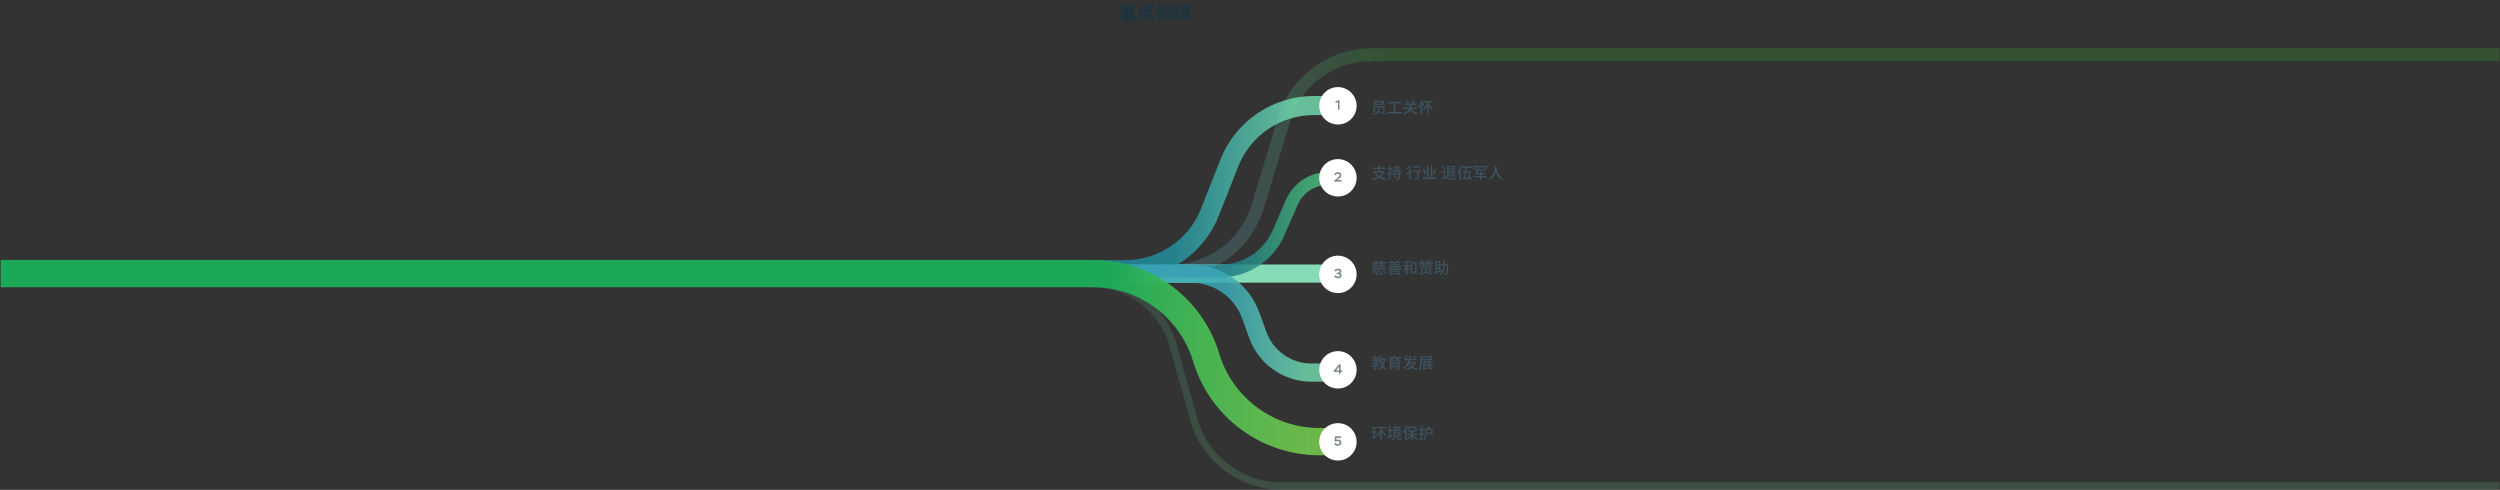 <svg width="1919" height="376" viewBox="0 0 1919 376" fill="none" xmlns="http://www.w3.org/2000/svg">
<rect x="0" y="0" width="1919" height="376" fill="#333333" stroke="none"/>
<path d="M862.28 10.8H864.604V10.17H862.28V10.8ZM862.28 8.546V9.176H864.604V8.546H862.28ZM868.734 8.546H866.284V9.176H868.734V8.546ZM868.734 10.8V10.17H866.284V10.8H868.734ZM866.284 14.51H871.87V15.826H859.172V14.51H864.604V13.768H860.194V12.522H864.604V11.892H860.656V7.454H864.604V6.922H859.256V5.62H864.604V5.004C863.26 5.06 861.888 5.102 860.628 5.116C860.614 4.738 860.432 4.178 860.292 3.842C863.554 3.772 867.348 3.534 869.714 3.142L870.484 4.43C869.266 4.626 867.81 4.78 866.284 4.892V5.62H871.772V6.922H866.284V7.454H870.442V11.892H866.284V12.522H870.96V13.768H866.284V14.51ZM882.678 10.576V8.798H876.252V10.576H882.678ZM884.372 7.258V12.116H874.67V7.258H878.59V3.142H880.284V4.374H885.296V5.928H880.284V7.258H884.372ZM874.474 16.162L872.934 15.42C873.62 14.804 874.292 13.698 874.684 12.69L876.294 13.082C875.888 14.202 875.216 15.42 874.474 16.162ZM876.98 13.18L878.562 13.026C878.772 13.978 878.926 15.182 878.954 15.91L877.26 16.12C877.26 15.392 877.148 14.146 876.98 13.18ZM879.836 13.194L881.362 12.858C881.796 13.74 882.258 14.902 882.426 15.63L880.816 16.05C880.662 15.322 880.242 14.118 879.836 13.194ZM882.678 13.11L884.176 12.578C884.848 13.46 885.66 14.678 886.01 15.504L884.4 16.12C884.106 15.322 883.35 14.048 882.678 13.11ZM893.794 6.474H895.544C895.67 6.096 895.824 5.662 895.936 5.27H893.472V3.814H899.912V5.27H897.462C897.294 5.69 897.126 6.096 896.972 6.474H899.604V12.97H898.05V7.664H895.264V13.026H893.794V6.474ZM893.724 7.188L892.716 8.336C892.254 7.622 891.344 6.572 890.476 5.69C889.762 6.88 888.908 7.972 887.914 8.826C887.676 8.518 887.144 8 886.808 7.734C888.236 6.614 889.468 4.752 890.112 3.1L891.54 3.52C891.428 3.814 891.302 4.108 891.162 4.402C892.086 5.312 893.192 6.446 893.724 7.188ZM889.244 7.496L890.294 6.852C890.812 7.342 891.442 8 891.75 8.406L890.686 9.176C890.378 8.728 889.762 8.014 889.244 7.496ZM892.128 9.204L893.178 9.862C892.646 11.22 891.722 12.774 890.952 13.936C891.386 14.37 891.75 14.79 892.002 15.14L890.812 16.12C890.252 15.28 888.978 13.964 887.998 12.998L889.104 12.172C889.356 12.41 889.636 12.662 889.93 12.914C890.35 12.256 890.812 11.444 891.176 10.702H887.956V9.288H891.862L892.128 9.204ZM896.776 13.614L897.504 12.984C898.358 13.656 899.506 14.608 900.052 15.238L898.988 16.232C898.498 15.616 897.462 14.678 896.636 13.978C896.104 15.07 895.194 15.798 893.57 16.316C893.43 15.966 893.066 15.434 892.772 15.154C895.908 14.216 895.978 12.634 895.992 8.154H897.35C897.336 10.59 897.28 12.34 896.776 13.614ZM904.798 10.954L905.274 12.424C904.042 13.152 902.684 13.922 901.536 14.538L900.906 12.858C901.298 12.69 901.774 12.466 902.292 12.228V8.056H901.032V6.46H902.292V3.324H903.846V6.46H904.896V8.056H903.846V11.43L904.798 10.954ZM912.204 7.496L913.688 7.776C913.254 9.61 912.638 11.248 911.826 12.648C912.064 13.894 912.386 14.65 912.722 14.65C912.918 14.65 913.03 14.132 913.072 12.886C913.38 13.278 913.842 13.628 914.192 13.81C913.954 15.672 913.548 16.204 912.498 16.204C911.714 16.204 911.126 15.462 910.692 14.272C910.118 14.986 909.46 15.602 908.732 16.12C908.508 15.84 907.892 15.308 907.542 15.07C908.214 14.65 908.802 14.146 909.334 13.586C907.85 13.978 906.282 14.398 905.078 14.706L904.686 13.152C905.904 12.928 907.738 12.508 909.502 12.116L909.628 13.222C909.838 12.97 910.034 12.718 910.216 12.452C909.894 10.786 909.712 8.742 909.628 6.572H905.106V5.06H909.572C909.558 4.416 909.544 3.786 909.544 3.142H911.126C911.112 3.786 911.112 4.416 911.126 5.06H912.61C912.26 4.696 911.798 4.276 911.392 3.954L912.33 3.142C912.876 3.534 913.548 4.094 913.87 4.5L913.268 5.06H913.884V6.572H911.168C911.224 7.846 911.308 9.036 911.434 10.1C911.756 9.288 911.994 8.434 912.204 7.496ZM907.808 10.492V8.784H906.73V10.492H907.808ZM905.512 7.51H909.11V11.766H905.512V7.51Z" fill="#1A3341"/>
<path opacity="0.86" d="M1019.5 210H838.5" stroke="url(#paint0_linear_7003_60938)" stroke-width="13.958"/>
<path opacity="0.86" d="M1019.5 81L1008.52 81C979.856 81 954.108 98.523 943.593 125.186L928.753 162.814C918.237 189.477 892.49 207 863.829 207L838.5 207" stroke="url(#paint1_linear_7003_60938)" stroke-width="14.656"/>
<path opacity="0.85" d="M1019.5 137V137C1007.37 137 996.402 144.195 991.57 155.318L981.451 178.612C973.699 196.456 956.098 208 936.643 208H838.5" stroke="url(#paint2_linear_7003_60938)" stroke-width="9.771"/>
<path opacity="0.17" d="M1918.5 42H1052.47C1021.7 42 994.568 62.143 985.664 91.589L965.456 158.411C956.552 187.857 929.417 208 898.653 208H838.5" stroke="url(#paint3_linear_7003_60938)" stroke-width="9.771"/>
<path opacity="0.17" d="M1918.5 373H983.614C952.326 373 924.861 352.177 916.415 322.05L900.4 264.932C892.619 237.181 867.321 218 838.5 218V218" stroke="url(#paint4_linear_7003_60938)" stroke-width="5.583"/>
<path opacity="0.86" d="M1019.5 286H1006.61C988.206 286 971.774 274.473 965.51 257.168L960.1 242.224C953.099 222.884 934.733 210 914.164 210H864.5" stroke="url(#paint5_linear_7003_60938)" stroke-width="13.958"/>
<path d="M1019.5 339L1012.75 339C972.747 339 937.461 312.798 925.892 274.5V274.5C914.323 236.202 879.036 210 839.029 210H0.5" stroke="url(#paint6_linear_7003_60938)" stroke-width="20.937"/>
<path d="M1055.99 132.26C1056.65 133.548 1057.66 134.572 1059.04 135.332C1060.42 136.092 1062.1 136.592 1064.1 136.832C1064.02 136.92 1063.93 137.028 1063.84 137.156C1063.75 137.292 1063.66 137.428 1063.58 137.564C1063.5 137.708 1063.43 137.832 1063.38 137.936C1062.01 137.736 1060.78 137.412 1059.7 136.964C1058.63 136.516 1057.7 135.936 1056.9 135.224C1056.11 134.504 1055.46 133.644 1054.94 132.644L1055.99 132.26ZM1053.95 131.372H1061.72V132.488H1053.95V131.372ZM1053.38 128.588H1063.58V129.716H1053.38V128.588ZM1057.88 126.872H1059.05V131.876H1057.88V126.872ZM1061.44 131.372H1061.68L1061.9 131.336L1062.69 131.792C1062.31 132.736 1061.81 133.56 1061.19 134.264C1060.57 134.96 1059.86 135.556 1059.05 136.052C1058.25 136.54 1057.38 136.94 1056.44 137.252C1055.49 137.572 1054.5 137.824 1053.47 138.008C1053.45 137.904 1053.4 137.784 1053.32 137.648C1053.24 137.512 1053.17 137.376 1053.09 137.24C1053.01 137.104 1052.93 136.996 1052.86 136.916C1053.86 136.772 1054.81 136.568 1055.72 136.304C1056.62 136.032 1057.45 135.688 1058.2 135.272C1058.95 134.848 1059.6 134.332 1060.16 133.724C1060.71 133.116 1061.14 132.404 1061.44 131.588V131.372ZM1069.41 128.348H1075.52V129.38H1069.41V128.348ZM1068.96 132.896H1076V133.94H1068.96V132.896ZM1068.83 130.688H1076.08V131.732H1068.83V130.688ZM1071.93 126.92H1073.01V131.24H1071.93V126.92ZM1073.49 131.528H1074.58V136.736C1074.58 137.04 1074.54 137.272 1074.46 137.432C1074.39 137.6 1074.25 137.732 1074.05 137.828C1073.86 137.908 1073.61 137.956 1073.3 137.972C1072.98 137.996 1072.61 138.008 1072.17 138.008C1072.14 137.848 1072.1 137.664 1072.04 137.456C1071.97 137.248 1071.9 137.068 1071.83 136.916C1072.14 136.932 1072.43 136.944 1072.71 136.952C1072.99 136.952 1073.17 136.948 1073.26 136.94C1073.35 136.932 1073.41 136.916 1073.44 136.892C1073.47 136.86 1073.49 136.804 1073.49 136.724V131.528ZM1069.74 134.648L1070.64 134.144C1070.81 134.352 1070.98 134.58 1071.16 134.828C1071.34 135.076 1071.51 135.32 1071.65 135.56C1071.8 135.792 1071.92 136.008 1072 136.208L1071.04 136.784C1070.97 136.584 1070.86 136.364 1070.72 136.124C1070.58 135.876 1070.43 135.624 1070.26 135.368C1070.09 135.104 1069.92 134.864 1069.74 134.648ZM1064.8 133.124C1065.27 133.004 1065.84 132.848 1066.52 132.656C1067.2 132.464 1067.88 132.264 1068.57 132.056L1068.72 133.088C1068.09 133.28 1067.46 133.476 1066.82 133.676C1066.18 133.876 1065.59 134.056 1065.06 134.216L1064.8 133.124ZM1064.98 129.224H1068.65V130.28H1064.98V129.224ZM1066.44 126.884H1067.49V136.7C1067.49 136.988 1067.46 137.212 1067.39 137.372C1067.33 137.532 1067.21 137.656 1067.04 137.744C1066.89 137.832 1066.69 137.892 1066.43 137.924C1066.18 137.956 1065.86 137.968 1065.47 137.96C1065.46 137.816 1065.42 137.64 1065.36 137.432C1065.31 137.232 1065.24 137.056 1065.17 136.904C1065.41 136.912 1065.63 136.916 1065.83 136.916C1066.03 136.916 1066.17 136.916 1066.24 136.916C1066.31 136.916 1066.36 136.9 1066.4 136.868C1066.43 136.836 1066.44 136.78 1066.44 136.7V126.884ZM1084.62 127.58H1090.5V128.66H1084.62V127.58ZM1087.93 131.228H1089.08V136.628C1089.08 136.956 1089.04 137.208 1088.95 137.384C1088.87 137.568 1088.71 137.704 1088.48 137.792C1088.26 137.88 1087.96 137.932 1087.58 137.948C1087.21 137.964 1086.74 137.972 1086.18 137.972C1086.15 137.812 1086.1 137.624 1086.03 137.408C1085.97 137.192 1085.9 137.004 1085.82 136.844C1086.08 136.852 1086.34 136.86 1086.58 136.868C1086.83 136.868 1087.05 136.868 1087.23 136.868C1087.42 136.868 1087.54 136.864 1087.62 136.856C1087.74 136.856 1087.82 136.84 1087.86 136.808C1087.9 136.768 1087.93 136.704 1087.93 136.616V131.228ZM1084.1 130.892H1090.83V131.972H1084.1V130.892ZM1081.57 132.032L1082.56 131.036L1082.71 131.096V138.032H1081.57V132.032ZM1082.95 129.452L1084.02 129.86C1083.71 130.38 1083.36 130.896 1082.95 131.408C1082.54 131.92 1082.12 132.404 1081.68 132.86C1081.24 133.316 1080.8 133.716 1080.37 134.06C1080.32 133.98 1080.25 133.88 1080.15 133.76C1080.06 133.632 1079.96 133.508 1079.85 133.388C1079.76 133.26 1079.67 133.16 1079.59 133.088C1080 132.8 1080.4 132.46 1080.81 132.068C1081.23 131.676 1081.62 131.256 1081.99 130.808C1082.36 130.36 1082.68 129.908 1082.95 129.452ZM1082.47 126.86L1083.56 127.316C1083.29 127.676 1082.97 128.044 1082.61 128.42C1082.25 128.788 1081.88 129.144 1081.5 129.488C1081.11 129.824 1080.73 130.124 1080.36 130.388C1080.31 130.3 1080.24 130.2 1080.16 130.088C1080.09 129.968 1080.02 129.852 1079.94 129.74C1079.86 129.628 1079.78 129.536 1079.71 129.464C1080.04 129.24 1080.38 128.98 1080.73 128.684C1081.08 128.388 1081.41 128.08 1081.71 127.76C1082.02 127.44 1082.27 127.14 1082.47 126.86ZM1092.01 136.28H1102.69V137.42H1092.01V136.28ZM1095.26 127.016H1096.42V136.724H1095.26V127.016ZM1098.26 127.016H1099.42V136.796H1098.26V127.016ZM1101.48 129.56L1102.51 130.052C1102.32 130.524 1102.12 131.02 1101.88 131.54C1101.66 132.052 1101.43 132.548 1101.19 133.028C1100.95 133.508 1100.72 133.936 1100.5 134.312L1099.57 133.832C1099.78 133.456 1100.01 133.028 1100.24 132.548C1100.48 132.06 1100.71 131.556 1100.92 131.036C1101.14 130.508 1101.32 130.016 1101.48 129.56ZM1092.22 129.836L1093.27 129.524C1093.48 129.98 1093.68 130.472 1093.89 131C1094.1 131.52 1094.3 132.028 1094.48 132.524C1094.66 133.02 1094.81 133.448 1094.91 133.808L1093.78 134.228C1093.69 133.86 1093.56 133.424 1093.39 132.92C1093.22 132.416 1093.03 131.896 1092.82 131.36C1092.62 130.816 1092.42 130.308 1092.22 129.836ZM1111.5 127.364H1116.49V131.972H1111.44V131.048H1115.39V128.288H1111.5V127.364ZM1111.45 129.224H1115.81V130.064H1111.45V129.224ZM1116.56 131.852L1117.45 132.548C1117.08 132.812 1116.68 133.076 1116.28 133.34C1115.87 133.596 1115.49 133.812 1115.14 133.988L1114.46 133.412C1114.69 133.284 1114.93 133.128 1115.18 132.944C1115.45 132.76 1115.7 132.572 1115.94 132.38C1116.18 132.188 1116.39 132.012 1116.56 131.852ZM1109.36 131.156V135.944H1108.27V132.2H1106.75V131.156H1109.36ZM1107 127.916L1107.86 127.304C1108.08 127.488 1108.3 127.696 1108.54 127.928C1108.77 128.152 1108.98 128.376 1109.18 128.6C1109.39 128.824 1109.56 129.032 1109.68 129.224L1108.76 129.908C1108.65 129.724 1108.5 129.516 1108.3 129.284C1108.1 129.044 1107.89 128.808 1107.66 128.576C1107.44 128.336 1107.22 128.116 1107 127.916ZM1108.94 135.536C1109.14 135.536 1109.34 135.608 1109.53 135.752C1109.73 135.888 1110 136.044 1110.34 136.22C1110.74 136.428 1111.2 136.564 1111.73 136.628C1112.26 136.692 1112.84 136.724 1113.49 136.724C1113.93 136.724 1114.41 136.716 1114.93 136.7C1115.45 136.676 1115.96 136.648 1116.46 136.616C1116.96 136.576 1117.4 136.532 1117.79 136.484C1117.76 136.58 1117.72 136.696 1117.67 136.832C1117.62 136.968 1117.58 137.104 1117.55 137.24C1117.52 137.376 1117.5 137.496 1117.49 137.6C1117.28 137.616 1117.01 137.628 1116.67 137.636C1116.34 137.652 1115.98 137.668 1115.59 137.684C1115.21 137.7 1114.83 137.712 1114.45 137.72C1114.08 137.728 1113.75 137.732 1113.46 137.732C1112.74 137.732 1112.12 137.688 1111.57 137.6C1111.04 137.52 1110.56 137.364 1110.13 137.132C1109.87 136.988 1109.64 136.848 1109.44 136.712C1109.24 136.576 1109.08 136.508 1108.93 136.508C1108.79 136.508 1108.62 136.572 1108.44 136.7C1108.26 136.828 1108.06 136.996 1107.86 137.204C1107.67 137.42 1107.47 137.648 1107.26 137.888L1106.57 136.928C1106.99 136.528 1107.41 136.196 1107.83 135.932C1108.24 135.668 1108.62 135.536 1108.94 135.536ZM1112.89 132.788L1113.65 132.224C1114.06 132.52 1114.5 132.848 1114.94 133.208C1115.4 133.568 1115.83 133.932 1116.23 134.3C1116.64 134.66 1116.96 134.992 1117.21 135.296L1116.38 135.956C1116.15 135.652 1115.84 135.316 1115.45 134.948C1115.06 134.572 1114.65 134.196 1114.2 133.82C1113.75 133.444 1113.32 133.1 1112.89 132.788ZM1110.79 136.004C1110.77 135.916 1110.73 135.816 1110.67 135.704C1110.62 135.584 1110.55 135.472 1110.48 135.368C1110.42 135.256 1110.36 135.168 1110.3 135.104C1110.41 135.032 1110.53 134.924 1110.65 134.78C1110.77 134.628 1110.83 134.42 1110.83 134.156V127.364H1111.97V134.888C1111.97 134.888 1111.93 134.916 1111.85 134.972C1111.77 135.02 1111.67 135.084 1111.56 135.164C1111.45 135.244 1111.33 135.336 1111.21 135.44C1111.09 135.536 1110.99 135.636 1110.91 135.74C1110.83 135.836 1110.79 135.924 1110.79 136.004ZM1110.79 136.004L1110.73 135.104L1111.22 134.732L1113.91 134.12C1113.91 134.272 1113.92 134.44 1113.92 134.624C1113.94 134.808 1113.96 134.956 1113.97 135.068C1113.34 135.228 1112.83 135.36 1112.45 135.464C1112.06 135.568 1111.76 135.652 1111.54 135.716C1111.32 135.78 1111.16 135.832 1111.06 135.872C1110.95 135.912 1110.86 135.956 1110.79 136.004ZM1122.37 127.796H1129.36V128.852H1122.37V127.796ZM1122.47 131.564H1128.08V132.62H1122.47V131.564ZM1124.8 128.108L1125.96 128.216C1125.89 128.784 1125.8 129.384 1125.71 130.016C1125.62 130.648 1125.52 131.288 1125.42 131.936C1125.32 132.576 1125.22 133.204 1125.12 133.82C1125.02 134.436 1124.93 135.02 1124.83 135.572C1124.74 136.116 1124.64 136.608 1124.56 137.048H1123.38C1123.48 136.592 1123.58 136.084 1123.68 135.524C1123.78 134.964 1123.89 134.372 1123.99 133.748C1124.1 133.116 1124.21 132.476 1124.3 131.828C1124.4 131.172 1124.49 130.528 1124.57 129.896C1124.66 129.264 1124.73 128.668 1124.8 128.108ZM1121.84 136.472H1129.75V137.528H1121.84V136.472ZM1121.32 126.896L1122.37 127.232C1122.12 127.92 1121.81 128.604 1121.45 129.284C1121.1 129.956 1120.71 130.592 1120.3 131.192C1119.89 131.792 1119.46 132.324 1119.02 132.788C1119 132.7 1118.95 132.584 1118.88 132.44C1118.81 132.288 1118.73 132.14 1118.65 131.996C1118.57 131.844 1118.5 131.724 1118.44 131.636C1118.82 131.252 1119.19 130.808 1119.54 130.304C1119.9 129.792 1120.23 129.248 1120.54 128.672C1120.85 128.088 1121.11 127.496 1121.32 126.896ZM1120.15 130.076L1121.24 128.996L1121.27 129.008V138.008H1120.15V130.076ZM1127.56 131.564H1127.68L1127.87 131.516L1128.71 131.576C1128.68 131.984 1128.65 132.424 1128.61 132.896C1128.58 133.368 1128.54 133.856 1128.49 134.36C1128.44 134.856 1128.39 135.352 1128.34 135.848C1128.29 136.336 1128.24 136.8 1128.18 137.24L1127.05 137.168C1127.11 136.728 1127.16 136.256 1127.21 135.752C1127.26 135.24 1127.32 134.736 1127.36 134.24C1127.41 133.736 1127.45 133.264 1127.48 132.824C1127.52 132.384 1127.54 132.008 1127.56 131.696V131.564ZM1131.04 127.34H1141.32V129.968H1140.17V128.324H1132.14V129.968H1131.04V127.34ZM1132.33 129.992H1139.99V130.976H1132.33V129.992ZM1131.1 135.104H1141.33V136.136H1131.1V135.104ZM1136.03 131.492H1137.17V137.996H1136.03V131.492ZM1132.72 133.916C1132.7 133.836 1132.67 133.732 1132.62 133.604C1132.58 133.468 1132.54 133.332 1132.49 133.196C1132.44 133.06 1132.39 132.94 1132.34 132.836C1132.46 132.804 1132.58 132.724 1132.68 132.596C1132.79 132.46 1132.91 132.284 1133.04 132.068C1133.11 131.972 1133.21 131.804 1133.33 131.564C1133.45 131.324 1133.58 131.04 1133.74 130.712C1133.89 130.384 1134.04 130.036 1134.18 129.668C1134.32 129.292 1134.45 128.912 1134.56 128.528L1135.73 128.888C1135.53 129.416 1135.3 129.948 1135.04 130.484C1134.8 131.012 1134.53 131.516 1134.25 131.996C1133.98 132.476 1133.7 132.908 1133.42 133.292V133.316C1133.42 133.316 1133.39 133.336 1133.32 133.376C1133.24 133.416 1133.16 133.468 1133.06 133.532C1132.98 133.596 1132.9 133.664 1132.82 133.736C1132.75 133.8 1132.72 133.86 1132.72 133.916ZM1132.72 133.916V133.064L1133.33 132.74H1140.35V133.736H1133.96C1133.64 133.736 1133.36 133.752 1133.14 133.784C1132.91 133.816 1132.77 133.86 1132.72 133.916ZM1147.46 126.896H1148.76C1148.74 127.28 1148.72 127.752 1148.69 128.312C1148.66 128.864 1148.6 129.476 1148.5 130.148C1148.4 130.82 1148.24 131.516 1148.03 132.236C1147.81 132.948 1147.51 133.656 1147.13 134.36C1146.75 135.056 1146.27 135.716 1145.69 136.34C1145.1 136.964 1144.39 137.508 1143.54 137.972C1143.44 137.828 1143.31 137.672 1143.13 137.504C1142.96 137.336 1142.79 137.188 1142.6 137.06C1143.44 136.636 1144.13 136.136 1144.69 135.56C1145.25 134.984 1145.71 134.372 1146.06 133.724C1146.41 133.068 1146.68 132.408 1146.88 131.744C1147.07 131.08 1147.2 130.44 1147.28 129.824C1147.36 129.2 1147.41 128.636 1147.43 128.132C1147.45 127.628 1147.46 127.216 1147.46 126.896ZM1148.64 128.372C1148.66 128.516 1148.69 128.78 1148.74 129.164C1148.78 129.548 1148.87 130.004 1148.99 130.532C1149.12 131.06 1149.3 131.624 1149.53 132.224C1149.76 132.824 1150.06 133.42 1150.44 134.012C1150.82 134.596 1151.28 135.144 1151.83 135.656C1152.39 136.168 1153.06 136.596 1153.82 136.94C1153.66 137.076 1153.5 137.232 1153.34 137.408C1153.19 137.584 1153.07 137.752 1152.98 137.912C1152.18 137.536 1151.5 137.072 1150.92 136.52C1150.34 135.96 1149.86 135.36 1149.47 134.72C1149.08 134.072 1148.76 133.424 1148.52 132.776C1148.28 132.12 1148.09 131.504 1147.96 130.928C1147.83 130.344 1147.73 129.84 1147.67 129.416C1147.61 128.984 1147.57 128.676 1147.55 128.492L1148.64 128.372Z" fill="#3C525E"/>
<path d="M1053.14 201.264H1063.91V202.212H1053.14V201.264ZM1055.34 200.244L1056.38 199.812C1056.56 200.044 1056.75 200.308 1056.95 200.604C1057.16 200.9 1057.32 201.152 1057.42 201.36L1056.33 201.864C1056.24 201.648 1056.1 201.388 1055.9 201.084C1055.7 200.772 1055.52 200.492 1055.34 200.244ZM1056.75 205.188L1057.54 204.888C1057.68 205.096 1057.81 205.324 1057.95 205.572C1058.09 205.82 1058.22 206.064 1058.34 206.304C1058.46 206.536 1058.56 206.74 1058.62 206.916L1057.78 207.276C1057.72 207.092 1057.63 206.88 1057.52 206.64C1057.4 206.4 1057.28 206.152 1057.14 205.896C1057.02 205.64 1056.88 205.404 1056.75 205.188ZM1061.7 205.128L1062.54 204.804C1062.7 205.02 1062.87 205.26 1063.04 205.524C1063.2 205.78 1063.36 206.032 1063.5 206.28C1063.66 206.528 1063.77 206.748 1063.85 206.94L1062.95 207.324C1062.88 207.124 1062.77 206.9 1062.63 206.652C1062.49 206.396 1062.34 206.132 1062.18 205.86C1062.02 205.588 1061.86 205.344 1061.7 205.128ZM1060.37 199.836L1061.67 200.184C1061.46 200.48 1061.24 200.768 1061.01 201.048C1060.78 201.328 1060.58 201.572 1060.4 201.78L1059.46 201.444C1059.56 201.284 1059.67 201.112 1059.78 200.928C1059.9 200.744 1060 200.556 1060.11 200.364C1060.21 200.164 1060.3 199.988 1060.37 199.836ZM1055.79 207.732H1056.92V209.448C1056.92 209.608 1056.96 209.712 1057.05 209.76C1057.14 209.8 1057.36 209.82 1057.7 209.82C1057.78 209.82 1057.91 209.82 1058.09 209.82C1058.28 209.82 1058.49 209.82 1058.72 209.82C1058.95 209.82 1059.16 209.82 1059.36 209.82C1059.56 209.82 1059.72 209.82 1059.82 209.82C1060.01 209.82 1060.16 209.792 1060.25 209.736C1060.35 209.672 1060.42 209.536 1060.46 209.328C1060.5 209.12 1060.52 208.804 1060.54 208.38C1060.63 208.444 1060.73 208.504 1060.85 208.56C1060.97 208.616 1061.1 208.664 1061.22 208.704C1061.35 208.744 1061.46 208.776 1061.56 208.8C1061.52 209.344 1061.44 209.764 1061.33 210.06C1061.23 210.356 1061.06 210.556 1060.84 210.66C1060.62 210.772 1060.3 210.828 1059.9 210.828C1059.85 210.828 1059.74 210.828 1059.58 210.828C1059.43 210.828 1059.25 210.828 1059.05 210.828C1058.85 210.828 1058.65 210.828 1058.45 210.828C1058.26 210.828 1058.08 210.828 1057.92 210.828C1057.76 210.828 1057.66 210.828 1057.6 210.828C1057.13 210.828 1056.76 210.788 1056.48 210.708C1056.22 210.628 1056.04 210.488 1055.93 210.288C1055.84 210.088 1055.79 209.812 1055.79 209.46V207.732ZM1057.67 207.768L1058.52 207.324C1058.72 207.524 1058.94 207.752 1059.16 208.008C1059.38 208.264 1059.56 208.484 1059.69 208.668L1058.81 209.16C1058.69 208.976 1058.52 208.752 1058.3 208.488C1058.08 208.216 1057.87 207.976 1057.67 207.768ZM1061.46 207.768L1062.35 207.24C1062.53 207.488 1062.72 207.756 1062.92 208.044C1063.12 208.332 1063.32 208.612 1063.5 208.884C1063.7 209.148 1063.85 209.38 1063.96 209.58L1063.01 210.204C1062.91 209.996 1062.76 209.752 1062.58 209.472C1062.4 209.184 1062.22 208.892 1062.02 208.596C1061.82 208.3 1061.64 208.024 1061.46 207.768ZM1054.16 207.54L1055.13 207.972C1055.04 208.22 1054.94 208.492 1054.83 208.788C1054.72 209.076 1054.6 209.36 1054.47 209.64C1054.34 209.92 1054.21 210.172 1054.07 210.396L1053.05 209.88C1053.2 209.672 1053.34 209.436 1053.47 209.172C1053.61 208.9 1053.74 208.624 1053.86 208.344C1053.98 208.056 1054.08 207.788 1054.16 207.54ZM1053.64 204.84C1053.62 204.776 1053.6 204.692 1053.56 204.588C1053.52 204.476 1053.49 204.364 1053.45 204.252C1053.41 204.132 1053.37 204.036 1053.34 203.964C1053.52 203.924 1053.73 203.8 1053.95 203.592C1054.03 203.52 1054.16 203.396 1054.34 203.22C1054.51 203.036 1054.7 202.824 1054.9 202.584C1055.11 202.344 1055.29 202.096 1055.45 201.84L1056.33 202.248C1056.02 202.656 1055.67 203.048 1055.3 203.424C1054.93 203.792 1054.57 204.104 1054.22 204.36V204.384C1054.22 204.384 1054.19 204.4 1054.13 204.432C1054.08 204.456 1054.01 204.492 1053.93 204.54C1053.85 204.588 1053.78 204.64 1053.72 204.696C1053.67 204.744 1053.64 204.792 1053.64 204.84ZM1053.63 204.828L1053.6 204.144L1054.07 203.868L1056.88 203.676C1056.86 203.796 1056.85 203.928 1056.83 204.072C1056.82 204.216 1056.8 204.336 1056.8 204.432C1056.16 204.488 1055.64 204.536 1055.25 204.576C1054.86 204.616 1054.55 204.652 1054.34 204.684C1054.12 204.708 1053.96 204.732 1053.86 204.756C1053.76 204.78 1053.68 204.804 1053.63 204.828ZM1053.66 207.132C1053.65 207.068 1053.62 206.976 1053.58 206.856C1053.54 206.736 1053.5 206.616 1053.46 206.496C1053.42 206.376 1053.38 206.272 1053.35 206.184C1053.5 206.16 1053.65 206.1 1053.81 206.004C1053.98 205.9 1054.17 205.768 1054.4 205.608C1054.51 205.52 1054.67 205.384 1054.89 205.2C1055.11 205.016 1055.36 204.796 1055.64 204.54C1055.92 204.276 1056.21 203.992 1056.51 203.688C1056.8 203.376 1057.08 203.06 1057.34 202.74L1058.15 203.34C1057.58 203.972 1056.96 204.576 1056.3 205.152C1055.66 205.72 1055.01 206.216 1054.36 206.64V206.664C1054.36 206.664 1054.32 206.68 1054.25 206.712C1054.18 206.736 1054.1 206.772 1054 206.82C1053.91 206.868 1053.83 206.92 1053.76 206.976C1053.7 207.032 1053.66 207.084 1053.66 207.132ZM1053.66 207.132L1053.65 206.412L1054.17 206.112L1057.73 205.908C1057.73 206.036 1057.74 206.18 1057.74 206.34C1057.76 206.5 1057.78 206.632 1057.79 206.736C1056.94 206.792 1056.26 206.84 1055.74 206.88C1055.23 206.92 1054.83 206.956 1054.55 206.988C1054.28 207.012 1054.08 207.036 1053.95 207.06C1053.83 207.084 1053.74 207.108 1053.66 207.132ZM1058.55 204.888C1058.53 204.816 1058.5 204.724 1058.46 204.612C1058.42 204.5 1058.38 204.388 1058.34 204.276C1058.3 204.156 1058.26 204.052 1058.22 203.964C1058.41 203.94 1058.6 203.816 1058.81 203.592C1058.88 203.52 1059 203.396 1059.16 203.22C1059.32 203.036 1059.49 202.824 1059.68 202.584C1059.86 202.336 1060.02 202.084 1060.17 201.828L1061.09 202.248C1060.81 202.656 1060.5 203.048 1060.16 203.424C1059.81 203.8 1059.47 204.12 1059.14 204.384V204.396C1059.14 204.396 1059.1 204.412 1059.04 204.444C1058.98 204.476 1058.92 204.516 1058.84 204.564C1058.76 204.612 1058.7 204.668 1058.63 204.732C1058.58 204.788 1058.55 204.84 1058.55 204.888ZM1058.55 204.888L1058.52 204.192L1058.99 203.916L1061.52 203.748C1061.5 203.868 1061.48 204.004 1061.45 204.156C1061.44 204.308 1061.43 204.428 1061.43 204.516C1060.86 204.572 1060.4 204.616 1060.04 204.648C1059.68 204.68 1059.41 204.712 1059.21 204.744C1059.02 204.768 1058.87 204.792 1058.78 204.816C1058.68 204.84 1058.6 204.864 1058.55 204.888ZM1058.86 207.096C1058.84 207.024 1058.82 206.932 1058.78 206.82C1058.74 206.7 1058.71 206.58 1058.67 206.46C1058.63 206.332 1058.59 206.228 1058.55 206.148C1058.69 206.124 1058.84 206.06 1058.98 205.956C1059.13 205.852 1059.3 205.716 1059.5 205.548C1059.6 205.468 1059.75 205.336 1059.95 205.152C1060.15 204.968 1060.38 204.748 1060.62 204.492C1060.87 204.228 1061.13 203.944 1061.39 203.64C1061.66 203.336 1061.9 203.028 1062.12 202.716L1063.08 203.16C1062.53 203.824 1061.95 204.452 1061.34 205.044C1060.74 205.636 1060.14 206.148 1059.54 206.58V206.604C1059.54 206.604 1059.51 206.62 1059.44 206.652C1059.37 206.676 1059.3 206.716 1059.21 206.772C1059.12 206.82 1059.04 206.872 1058.97 206.928C1058.9 206.984 1058.86 207.04 1058.86 207.096ZM1058.86 207.096L1058.85 206.4L1059.35 206.112L1062.93 205.86C1062.93 205.98 1062.93 206.116 1062.94 206.268C1062.96 206.42 1062.97 206.544 1062.99 206.64C1062.13 206.712 1061.45 206.772 1060.94 206.82C1060.42 206.86 1060.03 206.896 1059.75 206.928C1059.48 206.952 1059.28 206.98 1059.15 207.012C1059.03 207.036 1058.93 207.064 1058.86 207.096ZM1067.26 209.724H1073.75V210.624H1067.26V209.724ZM1066.62 207.708H1074.46V210.972H1073.3V208.596H1067.74V211.008H1066.62V207.708ZM1065.8 201.156H1075.23V201.996H1065.8V201.156ZM1065.47 204.216H1075.59V205.068H1065.47V204.216ZM1066.55 202.692H1074.46V203.52H1066.55V202.692ZM1065.09 206.196H1075.94V207.084H1065.09V206.196ZM1069.89 201.564H1071.05V206.568H1069.89V201.564ZM1067.39 200.148L1068.42 199.872C1068.56 200.04 1068.69 200.232 1068.81 200.448C1068.94 200.656 1069.02 200.84 1069.07 201L1067.99 201.336C1067.94 201.168 1067.86 200.972 1067.74 200.748C1067.63 200.524 1067.51 200.324 1067.39 200.148ZM1066.76 205.272L1067.79 205.032C1067.93 205.208 1068.06 205.408 1068.18 205.632C1068.31 205.848 1068.41 206.04 1068.47 206.208L1067.37 206.508C1067.33 206.34 1067.25 206.14 1067.13 205.908C1067.01 205.668 1066.88 205.456 1066.76 205.272ZM1072.47 199.848L1073.64 200.064C1073.5 200.32 1073.35 200.564 1073.2 200.796C1073.06 201.02 1072.92 201.22 1072.8 201.396L1071.78 201.168C1071.9 200.976 1072.03 200.756 1072.16 200.508C1072.28 200.26 1072.39 200.04 1072.47 199.848ZM1073.04 205.056L1074.21 205.26C1074.07 205.516 1073.94 205.76 1073.81 205.992C1073.68 206.216 1073.56 206.416 1073.45 206.592L1072.41 206.388C1072.51 206.196 1072.62 205.976 1072.74 205.728C1072.87 205.472 1072.97 205.248 1073.04 205.056ZM1083.21 208.392H1086.87V209.472H1083.21V208.392ZM1082.79 200.988H1087.42V210.372H1086.26V202.08H1083.9V210.456H1082.79V200.988ZM1079.33 200.952H1080.47V210.996H1079.33V200.952ZM1077.06 203.424H1082.42V204.48H1077.06V203.424ZM1079.27 203.82L1080.04 204.084C1079.91 204.564 1079.75 205.056 1079.56 205.56C1079.37 206.056 1079.16 206.544 1078.92 207.024C1078.69 207.496 1078.44 207.94 1078.18 208.356C1077.92 208.764 1077.66 209.116 1077.39 209.412C1077.33 209.244 1077.24 209.06 1077.12 208.86C1077 208.66 1076.89 208.492 1076.79 208.356C1077.04 208.092 1077.29 207.784 1077.53 207.432C1077.78 207.08 1078.02 206.704 1078.24 206.304C1078.46 205.896 1078.66 205.48 1078.84 205.056C1079.02 204.632 1079.16 204.22 1079.27 203.82ZM1081.65 199.98L1082.39 200.868C1081.95 201.028 1081.45 201.176 1080.89 201.312C1080.34 201.44 1079.77 201.552 1079.18 201.648C1078.58 201.744 1078.02 201.824 1077.47 201.888C1077.45 201.76 1077.4 201.612 1077.34 201.444C1077.28 201.268 1077.21 201.12 1077.15 201C1077.68 200.928 1078.22 200.84 1078.77 200.736C1079.33 200.632 1079.86 200.516 1080.35 200.388C1080.86 200.252 1081.29 200.116 1081.65 199.98ZM1080.38 204.648C1080.46 204.72 1080.56 204.836 1080.7 204.996C1080.84 205.148 1081 205.32 1081.17 205.512C1081.34 205.704 1081.5 205.9 1081.67 206.1C1081.85 206.292 1082 206.468 1082.13 206.628C1082.26 206.78 1082.35 206.892 1082.42 206.964L1081.74 207.912C1081.64 207.736 1081.5 207.524 1081.34 207.276C1081.17 207.028 1080.99 206.772 1080.8 206.508C1080.61 206.244 1080.43 205.996 1080.26 205.764C1080.08 205.532 1079.94 205.344 1079.82 205.2L1080.38 204.648ZM1090.11 199.932L1091.02 200.064C1090.92 200.424 1090.8 200.776 1090.66 201.12C1090.52 201.456 1090.34 201.776 1090.11 202.08C1090 201.992 1089.87 201.904 1089.71 201.816C1089.55 201.728 1089.41 201.66 1089.29 201.612C1089.49 201.364 1089.66 201.088 1089.8 200.784C1089.93 200.48 1090.04 200.196 1090.11 199.932ZM1090.37 200.64H1094.02V201.396H1089.92L1090.37 200.64ZM1091.5 199.86H1092.53V202.392H1091.5V199.86ZM1089.14 202.104H1094.28V202.872H1089.14V202.104ZM1090.55 202.62H1091.5C1091.45 203.036 1091.36 203.404 1091.22 203.724C1091.09 204.044 1090.88 204.324 1090.6 204.564C1090.33 204.804 1089.95 205.008 1089.47 205.176C1089.42 205.064 1089.34 204.94 1089.23 204.804C1089.13 204.66 1089.03 204.548 1088.93 204.468C1089.32 204.348 1089.63 204.204 1089.84 204.036C1090.07 203.86 1090.23 203.656 1090.34 203.424C1090.44 203.192 1090.51 202.924 1090.55 202.62ZM1095.38 199.932L1096.28 200.064C1096.16 200.424 1096.03 200.776 1095.88 201.12C1095.73 201.464 1095.53 201.792 1095.28 202.104C1095.18 202.008 1095.05 201.916 1094.9 201.828C1094.74 201.74 1094.6 201.676 1094.48 201.636C1094.7 201.38 1094.88 201.1 1095.03 200.796C1095.18 200.492 1095.3 200.204 1095.38 199.932ZM1095.66 200.652H1099.42V201.42H1095.21L1095.66 200.652ZM1096.74 199.872H1097.8V202.368H1096.74V199.872ZM1094.6 202.104H1099.83V202.872H1094.6V202.104ZM1095.9 202.608H1096.82C1096.78 203 1096.7 203.348 1096.58 203.652C1096.46 203.956 1096.28 204.22 1096.04 204.444C1095.8 204.66 1095.46 204.844 1095.03 204.996C1094.98 204.892 1094.9 204.768 1094.79 204.624C1094.68 204.48 1094.58 204.372 1094.48 204.3C1095 204.14 1095.36 203.928 1095.56 203.664C1095.75 203.392 1095.86 203.04 1095.9 202.608ZM1097.36 202.56H1098.28V203.748C1098.28 203.86 1098.29 203.928 1098.32 203.952C1098.34 203.976 1098.4 203.988 1098.5 203.988C1098.53 203.988 1098.58 203.988 1098.65 203.988C1098.73 203.988 1098.81 203.988 1098.88 203.988C1098.96 203.988 1099.02 203.988 1099.05 203.988C1099.14 203.988 1099.21 203.956 1099.24 203.892C1099.27 203.82 1099.29 203.644 1099.3 203.364C1099.39 203.428 1099.51 203.492 1099.66 203.556C1099.82 203.612 1099.96 203.652 1100.09 203.676C1100.05 204.108 1099.96 204.4 1099.83 204.552C1099.69 204.704 1099.48 204.78 1099.19 204.78C1099.14 204.78 1099.08 204.78 1099 204.78C1098.93 204.78 1098.85 204.78 1098.76 204.78C1098.68 204.78 1098.6 204.78 1098.52 204.78C1098.45 204.78 1098.39 204.78 1098.35 204.78C1098.08 204.78 1097.87 204.752 1097.73 204.696C1097.58 204.632 1097.48 204.528 1097.43 204.384C1097.38 204.232 1097.36 204.024 1097.36 203.76V202.56ZM1092.08 204.924L1092.04 204.24L1092.42 203.952L1094.52 203.496C1094.51 203.608 1094.5 203.74 1094.49 203.892C1094.48 204.036 1094.48 204.156 1094.49 204.252C1094.02 204.364 1093.63 204.456 1093.34 204.528C1093.04 204.6 1092.81 204.66 1092.64 204.708C1092.47 204.756 1092.35 204.796 1092.27 204.828C1092.19 204.86 1092.12 204.892 1092.08 204.924ZM1092.08 204.924C1092.05 204.82 1092 204.7 1091.93 204.564C1091.86 204.42 1091.79 204.312 1091.73 204.24C1091.82 204.192 1091.92 204.108 1092.03 203.988C1092.14 203.868 1092.2 203.68 1092.2 203.424V202.62L1093.14 202.632V204.06C1093.14 204.06 1093.09 204.088 1092.98 204.144C1092.87 204.2 1092.75 204.272 1092.6 204.36C1092.47 204.448 1092.34 204.544 1092.23 204.648C1092.13 204.744 1092.08 204.836 1092.08 204.924ZM1094.75 209.328L1095.32 208.476C1095.65 208.572 1096.01 208.684 1096.4 208.812C1096.79 208.94 1097.17 209.076 1097.55 209.22C1097.93 209.364 1098.29 209.512 1098.63 209.664C1098.97 209.816 1099.27 209.956 1099.52 210.084L1098.9 211.056C1098.68 210.92 1098.4 210.776 1098.08 210.624C1097.75 210.472 1097.39 210.316 1097.01 210.156C1096.63 210.004 1096.25 209.856 1095.86 209.712C1095.47 209.568 1095.1 209.44 1094.75 209.328ZM1090.71 205.152H1098.35V208.908H1097.16V206.112H1091.84V208.968H1090.71V205.152ZM1093.89 206.688H1095.02V207.54C1095.02 207.924 1094.94 208.288 1094.8 208.632C1094.66 208.976 1094.41 209.3 1094.06 209.604C1093.71 209.9 1093.23 210.168 1092.6 210.408C1091.99 210.648 1091.2 210.848 1090.25 211.008C1090.22 210.92 1090.16 210.816 1090.08 210.696C1090 210.576 1089.92 210.456 1089.82 210.336C1089.73 210.216 1089.65 210.12 1089.57 210.048C1090.49 209.896 1091.23 209.728 1091.8 209.544C1092.37 209.36 1092.8 209.16 1093.11 208.944C1093.41 208.728 1093.62 208.5 1093.72 208.26C1093.83 208.012 1093.89 207.76 1093.89 207.504V206.688ZM1106.12 202.536H1111.08V203.604H1106.12V202.536ZM1110.6 202.536H1111.7C1111.7 202.536 1111.7 202.572 1111.7 202.644C1111.7 202.708 1111.69 202.784 1111.68 202.872C1111.68 202.952 1111.68 203.016 1111.68 203.064C1111.66 204.32 1111.63 205.384 1111.6 206.256C1111.57 207.128 1111.53 207.844 1111.48 208.404C1111.44 208.956 1111.38 209.388 1111.31 209.7C1111.25 210.012 1111.17 210.232 1111.07 210.36C1110.94 210.544 1110.81 210.672 1110.66 210.744C1110.52 210.816 1110.34 210.868 1110.14 210.9C1109.95 210.924 1109.71 210.932 1109.4 210.924C1109.11 210.924 1108.8 210.92 1108.49 210.912C1108.48 210.752 1108.45 210.564 1108.38 210.348C1108.33 210.14 1108.25 209.964 1108.16 209.82C1108.48 209.844 1108.77 209.86 1109.04 209.868C1109.32 209.876 1109.51 209.88 1109.63 209.88C1109.74 209.88 1109.82 209.868 1109.9 209.844C1109.97 209.812 1110.03 209.76 1110.09 209.688C1110.17 209.592 1110.23 209.404 1110.28 209.124C1110.34 208.836 1110.38 208.424 1110.42 207.888C1110.46 207.352 1110.5 206.664 1110.52 205.824C1110.55 204.984 1110.58 203.968 1110.6 202.776V202.536ZM1107.94 199.872H1109.04C1109.04 200.832 1109.03 201.764 1109.01 202.668C1108.98 203.564 1108.92 204.42 1108.82 205.236C1108.72 206.052 1108.56 206.816 1108.32 207.528C1108.09 208.24 1107.76 208.892 1107.34 209.484C1106.92 210.076 1106.39 210.588 1105.73 211.02C1105.65 210.884 1105.53 210.732 1105.37 210.564C1105.21 210.404 1105.06 210.272 1104.93 210.168C1105.54 209.776 1106.04 209.312 1106.43 208.776C1106.82 208.24 1107.12 207.644 1107.33 206.988C1107.54 206.332 1107.68 205.628 1107.76 204.876C1107.85 204.124 1107.9 203.328 1107.92 202.488C1107.93 201.64 1107.94 200.768 1107.94 199.872ZM1101.71 200.412H1105.76V208.236H1104.69V201.444H1102.73V209.004H1101.71V200.412ZM1100.86 208.668C1101.32 208.58 1101.84 208.48 1102.43 208.368C1103.03 208.248 1103.67 208.116 1104.34 207.972C1105.01 207.828 1105.68 207.684 1106.34 207.54L1106.45 208.56C1105.82 208.712 1105.18 208.864 1104.53 209.016C1103.89 209.168 1103.28 209.312 1102.68 209.448C1102.09 209.584 1101.55 209.712 1101.06 209.832L1100.86 208.668ZM1102.24 202.968H1105.2V203.976H1102.24V202.968ZM1102.24 205.5H1105.2V206.496H1102.24V205.5Z" fill="#3C525E"/>
<path d="M1053.12 331.096H1056.38V332.14H1053.12V331.096ZM1052.96 327.64H1056.64V328.684H1052.96V327.64ZM1052.87 335.644C1053.34 335.508 1053.89 335.336 1054.54 335.128C1055.19 334.912 1055.84 334.688 1056.51 334.456L1056.69 335.476C1056.08 335.692 1055.46 335.908 1054.84 336.124C1054.22 336.34 1053.66 336.536 1053.14 336.712L1052.87 335.644ZM1054.31 328.276H1055.37V335.248L1054.31 335.524V328.276ZM1057.18 327.592H1063.9V328.672H1057.18V327.592ZM1060.29 328.192L1061.43 328.492C1061.14 329.308 1060.8 330.096 1060.4 330.856C1060 331.608 1059.57 332.308 1059.09 332.956C1058.62 333.596 1058.12 334.156 1057.6 334.636C1057.54 334.556 1057.45 334.46 1057.34 334.348C1057.23 334.236 1057.12 334.124 1057 334.012C1056.89 333.9 1056.79 333.808 1056.71 333.736C1057.23 333.312 1057.72 332.812 1058.16 332.236C1058.61 331.652 1059.02 331.016 1059.38 330.328C1059.74 329.64 1060.04 328.928 1060.29 328.192ZM1060.61 331.192L1061.48 330.604C1061.77 330.924 1062.08 331.276 1062.39 331.66C1062.7 332.036 1062.99 332.408 1063.26 332.776C1063.54 333.144 1063.77 333.472 1063.94 333.76L1063 334.456C1062.85 334.168 1062.64 333.836 1062.36 333.46C1062.1 333.084 1061.82 332.696 1061.51 332.296C1061.21 331.896 1060.91 331.528 1060.61 331.192ZM1059.64 330.34L1060.77 329.884V337.984H1059.64V330.34ZM1069.26 327.688H1075.36V328.612H1069.26V327.688ZM1068.9 329.872H1075.67V330.832H1068.9V329.872ZM1070.18 328.876L1071.1 328.684C1071.18 328.86 1071.26 329.056 1071.34 329.272C1071.42 329.48 1071.48 329.664 1071.51 329.824L1070.55 330.064C1070.52 329.904 1070.46 329.712 1070.39 329.488C1070.32 329.264 1070.25 329.06 1070.18 328.876ZM1073.42 328.708L1074.46 328.912C1074.34 329.16 1074.22 329.404 1074.11 329.644C1074 329.876 1073.89 330.076 1073.79 330.244L1072.91 330.04C1073 329.848 1073.09 329.624 1073.19 329.368C1073.29 329.112 1073.37 328.892 1073.42 328.708ZM1070.48 333.46V334.132H1073.97V333.46H1070.48ZM1070.48 332.104V332.764H1073.97V332.104H1070.48ZM1069.44 331.348H1075.06V334.888H1069.44V331.348ZM1070.61 334.624H1071.68C1071.64 335.08 1071.56 335.492 1071.45 335.86C1071.34 336.22 1071.18 336.54 1070.96 336.82C1070.74 337.092 1070.44 337.328 1070.06 337.528C1069.67 337.736 1069.19 337.908 1068.6 338.044C1068.57 337.956 1068.52 337.856 1068.46 337.744C1068.4 337.64 1068.32 337.532 1068.24 337.42C1068.16 337.316 1068.09 337.232 1068.02 337.168C1068.53 337.072 1068.94 336.952 1069.26 336.808C1069.59 336.656 1069.85 336.48 1070.03 336.28C1070.22 336.072 1070.35 335.832 1070.43 335.56C1070.52 335.288 1070.58 334.976 1070.61 334.624ZM1072.64 334.636H1073.69V336.592C1073.69 336.768 1073.72 336.872 1073.78 336.904C1073.83 336.944 1073.92 336.964 1074.05 336.964C1074.11 336.964 1074.18 336.964 1074.27 336.964C1074.36 336.964 1074.45 336.964 1074.52 336.964C1074.59 336.964 1074.66 336.96 1074.71 336.952C1074.78 336.944 1074.83 336.936 1074.87 336.928C1074.95 336.896 1075.01 336.812 1075.05 336.676C1075.06 336.596 1075.07 336.472 1075.07 336.304C1075.08 336.136 1075.09 335.936 1075.1 335.704C1075.19 335.792 1075.33 335.88 1075.5 335.968C1075.68 336.056 1075.84 336.124 1075.98 336.172C1075.98 336.412 1075.96 336.64 1075.92 336.856C1075.9 337.072 1075.87 337.228 1075.83 337.324C1075.72 337.532 1075.56 337.672 1075.35 337.744C1075.26 337.776 1075.14 337.8 1075 337.816C1074.86 337.832 1074.73 337.84 1074.62 337.84C1074.55 337.84 1074.47 337.84 1074.36 337.84C1074.26 337.84 1074.16 337.84 1074.05 337.84C1073.96 337.84 1073.88 337.84 1073.81 337.84C1073.67 337.84 1073.51 337.82 1073.34 337.78C1073.18 337.748 1073.05 337.688 1072.95 337.6C1072.84 337.52 1072.76 337.404 1072.71 337.252C1072.66 337.108 1072.64 336.868 1072.64 336.532V334.636ZM1071.5 326.992L1072.55 326.788C1072.65 326.964 1072.74 327.164 1072.83 327.388C1072.92 327.604 1072.98 327.792 1073.02 327.952L1071.92 328.216C1071.88 328.056 1071.82 327.86 1071.74 327.628C1071.66 327.396 1071.58 327.184 1071.5 326.992ZM1065.04 329.776H1068.51V330.844H1065.04V329.776ZM1066.3 327.016H1067.4V335.068H1066.3V327.016ZM1064.85 335.332C1065.17 335.236 1065.53 335.12 1065.94 334.984C1066.35 334.84 1066.78 334.684 1067.24 334.516C1067.69 334.348 1068.15 334.18 1068.6 334.012L1068.83 335.056C1068.21 335.304 1067.58 335.556 1066.95 335.812C1066.32 336.06 1065.75 336.288 1065.22 336.496L1064.85 335.332ZM1083.59 331.048H1084.73V338.008H1083.59V331.048ZM1080.24 332.692H1088V333.724H1080.24V332.692ZM1085 333.136C1085.23 333.592 1085.52 334.044 1085.88 334.492C1086.24 334.932 1086.64 335.34 1087.06 335.716C1087.48 336.084 1087.91 336.388 1088.33 336.628C1088.24 336.7 1088.15 336.788 1088.04 336.892C1087.94 336.996 1087.84 337.104 1087.76 337.216C1087.67 337.336 1087.59 337.44 1087.53 337.528C1087.1 337.24 1086.67 336.88 1086.24 336.448C1085.82 336.008 1085.43 335.532 1085.07 335.02C1084.71 334.508 1084.4 333.984 1084.13 333.448L1085 333.136ZM1083.39 333.04L1084.29 333.364C1084.02 333.916 1083.69 334.456 1083.3 334.984C1082.92 335.512 1082.5 335.992 1082.04 336.424C1081.59 336.856 1081.12 337.216 1080.64 337.504C1080.58 337.408 1080.51 337.304 1080.41 337.192C1080.32 337.088 1080.23 336.984 1080.14 336.88C1080.04 336.768 1079.95 336.676 1079.86 336.604C1080.32 336.372 1080.78 336.068 1081.23 335.692C1081.68 335.308 1082.1 334.888 1082.46 334.432C1082.84 333.976 1083.15 333.512 1083.39 333.04ZM1082.16 328.42V330.364H1086.23V328.42H1082.16ZM1081.1 327.424H1087.36V331.384H1081.1V327.424ZM1079.7 326.896L1080.76 327.244C1080.5 327.916 1080.18 328.588 1079.82 329.26C1079.46 329.924 1079.08 330.548 1078.66 331.132C1078.24 331.716 1077.82 332.236 1077.38 332.692C1077.34 332.596 1077.28 332.476 1077.21 332.332C1077.14 332.188 1077.06 332.044 1076.97 331.9C1076.89 331.756 1076.82 331.636 1076.75 331.54C1077.14 331.164 1077.52 330.732 1077.88 330.244C1078.25 329.748 1078.59 329.216 1078.9 328.648C1079.21 328.072 1079.48 327.488 1079.7 326.896ZM1078.49 330.088L1079.57 329.02L1079.58 329.032V337.972H1078.49V330.088ZM1088.88 333.124C1089.24 333.044 1089.64 332.944 1090.08 332.824C1090.53 332.704 1091 332.576 1091.5 332.44C1092 332.296 1092.49 332.152 1092.99 332.008L1093.14 333.052C1092.46 333.26 1091.77 333.468 1091.07 333.676C1090.37 333.884 1089.74 334.068 1089.16 334.228L1088.88 333.124ZM1089.08 329.224H1093.06V330.316H1089.08V329.224ZM1090.65 326.884H1091.75V336.64C1091.75 336.928 1091.72 337.156 1091.66 337.324C1091.59 337.5 1091.47 337.636 1091.3 337.732C1091.13 337.828 1090.91 337.888 1090.64 337.912C1090.37 337.936 1090.04 337.948 1089.64 337.948C1089.62 337.804 1089.58 337.624 1089.52 337.408C1089.46 337.192 1089.4 337.004 1089.32 336.844C1089.56 336.852 1089.79 336.856 1090 336.856C1090.22 336.856 1090.36 336.856 1090.43 336.856C1090.51 336.856 1090.57 336.84 1090.6 336.808C1090.63 336.776 1090.65 336.72 1090.65 336.64V326.884ZM1094.58 332.02H1099.1V333.1H1094.58V332.02ZM1094.54 328.936H1099.66V333.808H1098.53V329.956H1094.54V328.936ZM1093.78 328.936H1094.92V332.092C1094.92 332.548 1094.9 333.04 1094.85 333.568C1094.81 334.088 1094.73 334.616 1094.61 335.152C1094.5 335.688 1094.33 336.204 1094.1 336.7C1093.89 337.196 1093.6 337.644 1093.23 338.044C1093.17 337.964 1093.09 337.868 1092.98 337.756C1092.86 337.652 1092.75 337.548 1092.63 337.444C1092.51 337.348 1092.4 337.28 1092.32 337.24C1092.65 336.872 1092.92 336.476 1093.11 336.052C1093.3 335.62 1093.44 335.176 1093.54 334.72C1093.64 334.256 1093.7 333.8 1093.73 333.352C1093.76 332.904 1093.78 332.48 1093.78 332.08V328.936ZM1095.57 327.292L1096.59 326.908C1096.8 327.164 1097.01 327.452 1097.21 327.772C1097.42 328.084 1097.57 328.356 1097.67 328.588L1096.6 329.032C1096.51 328.792 1096.37 328.512 1096.17 328.192C1095.98 327.864 1095.78 327.564 1095.57 327.292Z" fill="#3C525E"/>
<path d="M1053.95 277.804H1057.48V278.704H1053.95V277.804ZM1053.41 274.048H1057.31V275.02H1053.41V274.048ZM1052.93 276.052H1058.76V277.036H1052.93V276.052ZM1054.9 272.872H1055.96V276.544H1054.9V272.872ZM1058.13 273.148L1059.18 273.448C1058.6 274.936 1057.83 276.244 1056.87 277.372C1055.92 278.5 1054.82 279.42 1053.59 280.132C1053.54 280.052 1053.47 279.96 1053.38 279.856C1053.28 279.744 1053.18 279.636 1053.08 279.532C1052.98 279.42 1052.89 279.332 1052.81 279.268C1054.03 278.636 1055.09 277.8 1055.99 276.76C1056.9 275.712 1057.62 274.508 1058.13 273.148ZM1055.42 279.676H1056.48V282.88C1056.48 283.136 1056.45 283.336 1056.39 283.48C1056.32 283.632 1056.2 283.748 1056.02 283.828C1055.82 283.908 1055.59 283.956 1055.31 283.972C1055.04 283.988 1054.71 283.996 1054.34 283.996C1054.31 283.844 1054.27 283.676 1054.2 283.492C1054.14 283.316 1054.07 283.16 1053.99 283.024C1054.27 283.032 1054.52 283.036 1054.74 283.036C1054.98 283.036 1055.13 283.032 1055.21 283.024C1055.29 283.024 1055.34 283.012 1055.37 282.988C1055.4 282.964 1055.42 282.92 1055.42 282.856V279.676ZM1057.24 277.804H1057.48L1057.68 277.744L1058.33 278.224C1058.01 278.592 1057.64 278.96 1057.2 279.328C1056.78 279.696 1056.37 280.004 1055.97 280.252C1055.9 280.164 1055.81 280.064 1055.69 279.952C1055.58 279.832 1055.48 279.74 1055.4 279.676C1055.64 279.524 1055.87 279.352 1056.1 279.16C1056.33 278.96 1056.55 278.76 1056.75 278.56C1056.95 278.352 1057.11 278.16 1057.24 277.984V277.804ZM1052.91 280.696C1053.4 280.648 1053.97 280.596 1054.61 280.54C1055.26 280.484 1055.94 280.424 1056.66 280.36C1057.39 280.288 1058.12 280.22 1058.84 280.156V281.128C1058.15 281.2 1057.46 281.272 1056.76 281.344C1056.06 281.416 1055.4 281.484 1054.76 281.548C1054.12 281.612 1053.54 281.668 1053.03 281.716L1052.91 280.696ZM1059.75 275.092H1064.08V276.136H1059.75V275.092ZM1060 272.86L1061.14 273.052C1061 273.82 1060.83 274.568 1060.62 275.296C1060.42 276.024 1060.17 276.7 1059.89 277.324C1059.62 277.948 1059.3 278.496 1058.94 278.968C1058.89 278.896 1058.8 278.808 1058.69 278.704C1058.58 278.6 1058.46 278.5 1058.34 278.404C1058.22 278.308 1058.12 278.232 1058.03 278.176C1058.37 277.76 1058.66 277.272 1058.91 276.712C1059.16 276.152 1059.38 275.544 1059.56 274.888C1059.74 274.232 1059.89 273.556 1060 272.86ZM1062.22 275.692L1063.37 275.812C1063.19 277.188 1062.91 278.4 1062.53 279.448C1062.16 280.488 1061.66 281.388 1061.01 282.148C1060.37 282.9 1059.54 283.536 1058.54 284.056C1058.5 283.96 1058.45 283.848 1058.37 283.72C1058.29 283.592 1058.2 283.464 1058.12 283.336C1058.03 283.208 1057.95 283.104 1057.88 283.024C1058.8 282.6 1059.56 282.052 1060.14 281.38C1060.74 280.708 1061.19 279.9 1061.51 278.956C1061.84 278.012 1062.08 276.924 1062.22 275.692ZM1060.35 275.944C1060.52 277.008 1060.76 278.008 1061.07 278.944C1061.39 279.872 1061.8 280.692 1062.3 281.404C1062.82 282.108 1063.44 282.652 1064.19 283.036C1064.1 283.108 1064 283.2 1063.9 283.312C1063.8 283.432 1063.7 283.552 1063.61 283.672C1063.52 283.8 1063.45 283.916 1063.38 284.02C1062.59 283.548 1061.93 282.924 1061.4 282.148C1060.88 281.372 1060.44 280.476 1060.11 279.46C1059.78 278.436 1059.52 277.32 1059.32 276.112L1060.35 275.944ZM1066.79 277.888H1073.6V278.824H1067.92V284.02H1066.79V277.888ZM1073.14 277.888H1074.29V282.844C1074.29 283.148 1074.24 283.376 1074.14 283.528C1074.04 283.68 1073.87 283.796 1073.63 283.876C1073.38 283.948 1073.06 283.988 1072.66 283.996C1072.27 284.004 1071.78 284.008 1071.18 284.008C1071.16 283.872 1071.11 283.716 1071.03 283.54C1070.96 283.364 1070.88 283.212 1070.81 283.084C1071.08 283.092 1071.36 283.1 1071.64 283.108C1071.92 283.116 1072.17 283.116 1072.38 283.108C1072.6 283.108 1072.74 283.108 1072.82 283.108C1072.94 283.1 1073.02 283.076 1073.07 283.036C1073.12 283.004 1073.14 282.936 1073.14 282.832V277.888ZM1067.56 279.604H1073.49V280.408H1067.56V279.604ZM1065.21 273.988H1075.82V274.996H1065.21V273.988ZM1071.65 275.296L1072.53 274.744C1072.83 274.976 1073.16 275.236 1073.5 275.524C1073.85 275.804 1074.19 276.08 1074.51 276.352C1074.83 276.624 1075.1 276.864 1075.31 277.072L1074.38 277.732C1074.18 277.524 1073.92 277.28 1073.61 277C1073.3 276.712 1072.97 276.42 1072.62 276.124C1072.28 275.828 1071.96 275.552 1071.65 275.296ZM1067.56 281.188H1073.45V282.004H1067.56V281.188ZM1066.43 277.492C1066.42 277.404 1066.38 277.292 1066.34 277.156C1066.3 277.012 1066.25 276.868 1066.19 276.724C1066.14 276.572 1066.1 276.444 1066.06 276.34C1066.18 276.316 1066.3 276.272 1066.43 276.208C1066.57 276.144 1066.72 276.06 1066.88 275.956C1066.98 275.884 1067.15 275.76 1067.38 275.584C1067.62 275.408 1067.88 275.196 1068.16 274.948C1068.45 274.7 1068.72 274.44 1068.96 274.168L1070.21 274.624C1069.9 274.928 1069.57 275.22 1069.22 275.5C1068.87 275.78 1068.52 276.04 1068.17 276.28C1067.83 276.52 1067.49 276.728 1067.16 276.904V276.928C1067.16 276.928 1067.13 276.948 1067.06 276.988C1066.98 277.02 1066.9 277.064 1066.8 277.12C1066.71 277.176 1066.62 277.236 1066.54 277.3C1066.47 277.364 1066.43 277.428 1066.43 277.492ZM1066.43 277.492L1066.42 276.688L1067.12 276.328L1073.73 276.016C1073.75 276.16 1073.78 276.32 1073.81 276.496C1073.85 276.672 1073.89 276.812 1073.92 276.916C1072.66 276.996 1071.6 277.06 1070.75 277.108C1069.9 277.156 1069.22 277.196 1068.69 277.228C1068.16 277.26 1067.75 277.292 1067.45 277.324C1067.16 277.348 1066.94 277.372 1066.79 277.396C1066.65 277.42 1066.53 277.452 1066.43 277.492ZM1069.6 273.064L1070.73 272.752C1070.88 272.992 1071.04 273.26 1071.2 273.556C1071.36 273.852 1071.49 274.1 1071.58 274.3L1070.39 274.672C1070.31 274.472 1070.19 274.22 1070.03 273.916C1069.88 273.604 1069.74 273.32 1069.6 273.064ZM1081.49 278.164C1082.02 279.436 1082.84 280.488 1083.95 281.32C1085.07 282.152 1086.47 282.716 1088.15 283.012C1088.07 283.092 1087.98 283.192 1087.89 283.312C1087.8 283.432 1087.72 283.556 1087.64 283.684C1087.56 283.812 1087.49 283.928 1087.43 284.032C1086.28 283.784 1085.26 283.412 1084.37 282.916C1083.49 282.42 1082.73 281.8 1082.09 281.056C1081.46 280.312 1080.94 279.444 1080.52 278.452L1081.49 278.164ZM1085.61 277.756H1085.84L1086.05 277.708L1086.84 278.068C1086.56 278.916 1086.2 279.668 1085.74 280.324C1085.28 280.972 1084.76 281.536 1084.16 282.016C1083.56 282.488 1082.91 282.888 1082.2 283.216C1081.5 283.552 1080.75 283.824 1079.97 284.032C1079.91 283.88 1079.82 283.708 1079.7 283.516C1079.58 283.324 1079.47 283.168 1079.37 283.048C1080.08 282.88 1080.76 282.652 1081.42 282.364C1082.08 282.076 1082.68 281.724 1083.23 281.308C1083.78 280.884 1084.26 280.392 1084.67 279.832C1085.08 279.272 1085.39 278.644 1085.61 277.948V277.756ZM1081.16 277.756H1085.79V278.86H1080.82L1081.16 277.756ZM1081.88 272.812L1083.14 273.016C1082.98 274.176 1082.77 275.256 1082.5 276.256C1082.24 277.256 1081.89 278.176 1081.46 279.016C1081.03 279.856 1080.51 280.616 1079.88 281.296C1079.26 281.968 1078.51 282.56 1077.64 283.072C1077.59 282.992 1077.52 282.896 1077.42 282.784C1077.33 282.664 1077.22 282.548 1077.11 282.436C1077 282.324 1076.9 282.236 1076.8 282.172C1077.88 281.556 1078.76 280.792 1079.44 279.88C1080.12 278.968 1080.65 277.92 1081.04 276.736C1081.42 275.544 1081.7 274.236 1081.88 272.812ZM1084.55 273.508L1085.43 272.98C1085.6 273.156 1085.78 273.348 1085.97 273.556C1086.16 273.764 1086.34 273.964 1086.51 274.156C1086.68 274.348 1086.83 274.52 1086.94 274.672L1086.02 275.272C1085.92 275.12 1085.78 274.944 1085.61 274.744C1085.44 274.536 1085.26 274.324 1085.07 274.108C1084.88 273.892 1084.71 273.692 1084.55 273.508ZM1078.18 276.832C1078.16 276.752 1078.12 276.648 1078.07 276.52C1078.03 276.392 1077.99 276.264 1077.94 276.136C1077.89 276 1077.85 275.888 1077.81 275.8C1077.89 275.768 1077.97 275.712 1078.05 275.632C1078.13 275.544 1078.2 275.436 1078.28 275.308C1078.32 275.22 1078.4 275.068 1078.5 274.852C1078.61 274.636 1078.71 274.38 1078.82 274.084C1078.93 273.788 1079.02 273.484 1079.09 273.172L1080.3 273.376C1080.2 273.72 1080.08 274.068 1079.93 274.42C1079.8 274.764 1079.65 275.088 1079.5 275.392C1079.35 275.696 1079.2 275.964 1079.06 276.196V276.208C1079.06 276.208 1079.01 276.228 1078.92 276.268C1078.84 276.308 1078.73 276.36 1078.61 276.424C1078.5 276.488 1078.4 276.56 1078.31 276.64C1078.22 276.712 1078.18 276.776 1078.18 276.832ZM1078.18 276.832V275.98L1078.89 275.524H1087.74V276.604H1079.45C1079.09 276.604 1078.8 276.624 1078.59 276.664C1078.37 276.704 1078.24 276.76 1078.18 276.832ZM1091.61 277.456H1099.43V278.416H1091.61V277.456ZM1091.31 279.484H1099.94V280.456H1091.31V279.484ZM1093.29 276.412H1094.33V279.988H1093.29V276.412ZM1096.47 276.412H1097.54V279.964H1096.47V276.412ZM1090.13 273.424H1091.27V276.964C1091.27 277.476 1091.26 278.04 1091.22 278.656C1091.19 279.264 1091.13 279.888 1091.03 280.528C1090.94 281.168 1090.79 281.788 1090.6 282.388C1090.41 282.988 1090.15 283.536 1089.83 284.032C1089.76 283.968 1089.66 283.896 1089.53 283.816C1089.41 283.744 1089.29 283.672 1089.16 283.6C1089.03 283.536 1088.92 283.484 1088.82 283.444C1089.13 282.98 1089.36 282.472 1089.53 281.92C1089.71 281.368 1089.84 280.804 1089.92 280.228C1090 279.644 1090.06 279.076 1090.08 278.524C1090.12 277.964 1090.13 277.444 1090.13 276.964V273.424ZM1090.82 273.424H1099.25V276.4H1090.82V275.428H1098.11V274.396H1090.82V273.424ZM1095.8 279.856C1096.13 280.688 1096.66 281.38 1097.38 281.932C1098.11 282.476 1099.01 282.856 1100.08 283.072C1099.96 283.184 1099.84 283.332 1099.71 283.516C1099.58 283.7 1099.48 283.864 1099.4 284.008C1098.26 283.728 1097.32 283.256 1096.56 282.592C1095.82 281.928 1095.25 281.088 1094.86 280.072L1095.8 279.856ZM1098.54 280.42L1099.4 281.02C1099.07 281.26 1098.71 281.496 1098.32 281.728C1097.92 281.952 1097.57 282.144 1097.25 282.304L1096.52 281.752C1096.73 281.64 1096.96 281.508 1097.21 281.356C1097.46 281.204 1097.7 281.048 1097.93 280.888C1098.16 280.72 1098.37 280.564 1098.54 280.42ZM1092.32 284.044L1092.28 283.192L1092.72 282.832L1095.89 282.172C1095.87 282.316 1095.85 282.48 1095.83 282.664C1095.82 282.848 1095.81 282.996 1095.82 283.108C1095.11 283.276 1094.53 283.412 1094.09 283.516C1093.66 283.628 1093.32 283.712 1093.08 283.768C1092.85 283.832 1092.68 283.884 1092.57 283.924C1092.46 283.964 1092.38 284.004 1092.32 284.044ZM1092.32 284.044C1092.3 283.956 1092.26 283.852 1092.21 283.732C1092.16 283.62 1092.11 283.504 1092.05 283.384C1092 283.272 1091.94 283.184 1091.88 283.12C1092 283.048 1092.13 282.932 1092.27 282.772C1092.41 282.604 1092.48 282.38 1092.48 282.1V279.928L1093.54 279.964V282.88C1093.54 282.88 1093.5 282.908 1093.42 282.964C1093.34 283.012 1093.24 283.08 1093.11 283.168C1092.99 283.256 1092.87 283.352 1092.75 283.456C1092.63 283.56 1092.52 283.664 1092.44 283.768C1092.36 283.872 1092.32 283.964 1092.32 284.044Z" fill="#3C525E"/>
<path d="M1055.91 78.36V79.524H1061.13V78.36H1055.91ZM1054.72 77.388H1062.38V80.508H1054.72V77.388ZM1057.82 83.172H1059.05V84.276C1059.05 84.524 1059.02 84.784 1058.94 85.056C1058.87 85.328 1058.74 85.604 1058.54 85.884C1058.34 86.156 1058.06 86.424 1057.68 86.688C1057.32 86.944 1056.83 87.188 1056.22 87.42C1055.62 87.66 1054.88 87.88 1053.99 88.08C1053.95 88 1053.88 87.9 1053.8 87.78C1053.71 87.668 1053.61 87.552 1053.51 87.432C1053.41 87.32 1053.32 87.228 1053.23 87.156C1054.07 86.996 1054.77 86.82 1055.33 86.628C1055.9 86.436 1056.35 86.24 1056.68 86.04C1057.01 85.832 1057.26 85.624 1057.42 85.416C1057.58 85.208 1057.68 85.008 1057.73 84.816C1057.79 84.616 1057.82 84.428 1057.82 84.252V83.172ZM1058.88 86.34L1059.44 85.5C1059.78 85.604 1060.15 85.724 1060.55 85.86C1060.95 85.996 1061.35 86.14 1061.75 86.292C1062.15 86.436 1062.53 86.58 1062.89 86.724C1063.25 86.86 1063.56 86.988 1063.82 87.108L1063.24 88.068C1062.99 87.948 1062.69 87.812 1062.34 87.66C1062 87.508 1061.62 87.352 1061.22 87.192C1060.82 87.04 1060.42 86.892 1060.02 86.748C1059.62 86.596 1059.24 86.46 1058.88 86.34ZM1054.26 81.444H1062.88V85.752H1061.66V82.5H1055.43V85.872H1054.26V81.444ZM1065.72 78.18H1075.31V79.356H1065.72V78.18ZM1065.09 85.992H1075.95V87.132H1065.09V85.992ZM1069.83 78.804H1071.1V86.448H1069.83V78.804ZM1078.04 79.368H1087.12V80.496H1078.04V79.368ZM1077.28 82.428H1087.77V83.544H1077.28V82.428ZM1083.1 82.776C1083.38 83.448 1083.75 84.056 1084.22 84.6C1084.69 85.136 1085.25 85.592 1085.9 85.968C1086.55 86.344 1087.29 86.628 1088.12 86.82C1088.03 86.908 1087.93 87.016 1087.83 87.144C1087.73 87.28 1087.64 87.416 1087.54 87.552C1087.45 87.696 1087.38 87.824 1087.31 87.936C1086.45 87.688 1085.68 87.34 1085.01 86.892C1084.34 86.436 1083.77 85.888 1083.28 85.248C1082.8 84.6 1082.4 83.868 1082.07 83.052L1083.1 82.776ZM1084.92 76.896L1086.16 77.304C1085.98 77.624 1085.8 77.948 1085.6 78.276C1085.4 78.604 1085.21 78.916 1085.01 79.212C1084.82 79.508 1084.63 79.768 1084.46 79.992L1083.48 79.62C1083.66 79.372 1083.84 79.092 1084.01 78.78C1084.19 78.468 1084.36 78.148 1084.52 77.82C1084.68 77.484 1084.82 77.176 1084.92 76.896ZM1079.08 77.424L1080.04 76.944C1080.3 77.248 1080.54 77.588 1080.77 77.964C1081.01 78.34 1081.19 78.668 1081.3 78.948L1080.28 79.512C1080.22 79.32 1080.12 79.104 1079.99 78.864C1079.86 78.624 1079.72 78.376 1079.56 78.12C1079.41 77.864 1079.25 77.632 1079.08 77.424ZM1081.91 79.776H1083.22V82.008C1083.22 82.416 1083.18 82.832 1083.11 83.256C1083.04 83.68 1082.9 84.108 1082.69 84.54C1082.48 84.964 1082.18 85.38 1081.78 85.788C1081.38 86.196 1080.86 86.588 1080.21 86.964C1079.57 87.34 1078.77 87.688 1077.82 88.008C1077.76 87.912 1077.69 87.8 1077.59 87.672C1077.5 87.552 1077.4 87.428 1077.29 87.3C1077.19 87.18 1077.08 87.076 1076.98 86.988C1077.88 86.708 1078.62 86.408 1079.21 86.088C1079.8 85.768 1080.28 85.436 1080.64 85.092C1081 84.74 1081.27 84.388 1081.46 84.036C1081.64 83.684 1081.76 83.336 1081.82 82.992C1081.88 82.648 1081.91 82.316 1081.91 81.996V79.776ZM1090.55 76.872H1091.68V87.996H1090.55V76.872ZM1089.4 79.212L1090.28 79.332C1090.26 79.668 1090.22 80.036 1090.17 80.436C1090.12 80.836 1090.06 81.228 1089.98 81.612C1089.9 81.996 1089.8 82.34 1089.7 82.644L1088.8 82.332C1088.9 82.06 1088.99 81.744 1089.06 81.384C1089.14 81.024 1089.21 80.656 1089.27 80.28C1089.33 79.896 1089.38 79.54 1089.4 79.212ZM1091.63 79.164L1092.47 78.804C1092.59 79.044 1092.71 79.3 1092.83 79.572C1092.95 79.844 1093.06 80.108 1093.17 80.364C1093.27 80.62 1093.35 80.84 1093.4 81.024L1092.51 81.468C1092.46 81.268 1092.39 81.036 1092.29 80.772C1092.2 80.508 1092.09 80.236 1091.98 79.956C1091.87 79.668 1091.75 79.404 1091.63 79.164ZM1092.72 77.592L1099.9 77.592V78.672L1092.72 78.672V77.592ZM1096.11 78.192L1097.24 78.516C1096.92 79.34 1096.53 80.132 1096.08 80.892C1095.64 81.644 1095.16 82.34 1094.63 82.98C1094.1 83.612 1093.55 84.164 1092.96 84.636C1092.91 84.564 1092.83 84.472 1092.72 84.36C1092.62 84.24 1092.51 84.124 1092.39 84.012C1092.28 83.892 1092.18 83.8 1092.09 83.736C1092.66 83.32 1093.2 82.824 1093.71 82.248C1094.21 81.672 1094.67 81.04 1095.08 80.352C1095.48 79.664 1095.83 78.944 1096.11 78.192ZM1096.43 81.192L1097.27 80.58C1097.59 80.892 1097.93 81.24 1098.28 81.624C1098.64 82 1098.98 82.372 1099.29 82.74C1099.61 83.1 1099.86 83.428 1100.04 83.724L1099.14 84.444C1098.97 84.156 1098.73 83.824 1098.42 83.448C1098.12 83.072 1097.79 82.688 1097.44 82.296C1097.1 81.896 1096.76 81.528 1096.43 81.192ZM1095.46 80.34L1096.59 79.884V87.984H1095.46V80.34Z" fill="#3C525E"/>
<circle cx="1026.99" cy="136.483" r="14.354" fill="white"/>
<path d="M1025.2 134.497L1024.12 134.066C1024.48 132.831 1025.58 132.142 1026.99 132.142C1028.63 132.142 1029.58 132.996 1029.58 134.271C1029.58 135.207 1029.18 135.968 1028.47 136.626C1028.11 136.966 1027.62 137.346 1026.99 137.788L1026.17 138.261H1029.81V139.413H1024.23V138.498L1025.85 137.315C1025.9 137.274 1026.05 137.161 1026.3 136.966C1026.56 136.77 1026.72 136.636 1026.81 136.564C1026.89 136.492 1027.03 136.369 1027.25 136.194C1027.46 136.019 1027.6 135.875 1027.69 135.762C1027.86 135.557 1028.15 135.197 1028.25 134.909C1028.29 134.765 1028.31 134.621 1028.31 134.467C1028.31 133.767 1027.8 133.335 1026.97 133.335C1026.08 133.335 1025.49 133.829 1025.2 134.497Z" fill="#1A3341" fill-opacity="0.6"/>
<circle cx="1026.99" cy="81.206" r="14.354" fill="white"/>
<path d="M1025.39 79.117L1024.97 78.089L1027.39 76.916H1028.17V84.136H1026.98V78.387L1025.39 79.117Z" fill="#1A3341" fill-opacity="0.6"/>
<circle cx="1026.99" cy="210.61" r="14.354" fill="white"/>
<path d="M1025.31 208.398L1024.25 207.925C1024.62 206.886 1025.71 206.249 1027.06 206.249C1027.82 206.249 1028.45 206.413 1028.93 206.742C1029.41 207.082 1029.66 207.514 1029.66 208.059C1029.66 208.871 1029.19 209.499 1028.5 209.704C1029.23 209.879 1029.81 210.403 1029.81 211.391C1029.81 212.059 1029.56 212.604 1029.04 213.005C1028.52 213.417 1027.88 213.622 1027.11 213.622C1026.29 213.622 1025.51 213.427 1024.83 212.861C1024.49 212.584 1024.24 212.234 1024.11 211.833L1025.24 211.36C1025.38 211.679 1025.63 211.936 1025.97 212.131C1026.31 212.327 1026.65 212.429 1027.01 212.429C1027.88 212.429 1028.53 212.049 1028.53 211.401C1028.53 210.671 1027.89 210.424 1026.78 210.424H1026.08V209.293H1026.82C1027.76 209.293 1028.38 208.881 1028.38 208.316C1028.38 208.038 1028.25 207.812 1027.98 207.658C1027.72 207.503 1027.38 207.421 1026.96 207.421C1026.53 207.421 1026.2 207.503 1025.95 207.668C1025.69 207.833 1025.48 208.079 1025.31 208.398Z" fill="#1A3341" fill-opacity="0.6"/>
<circle cx="1026.99" cy="283.882" r="14.354" fill="white"/>
<path d="M1029.02 286.812H1027.82V285.444H1023.74V284.642L1027.99 279.613H1029.02V284.343H1030.24V285.444H1029.02V286.812ZM1027.82 281.577L1025.39 284.343H1027.82V281.577Z" fill="#1A3341" fill-opacity="0.6"/>
<circle cx="1026.99" cy="339.159" r="14.354" fill="white"/>
<path d="M1025.49 338.932L1024.46 338.829L1024.79 334.89H1029.48V336.052H1025.88L1025.72 337.646C1026.06 337.471 1026.49 337.389 1027 337.389C1028.72 337.389 1029.69 338.315 1029.69 339.754C1029.69 340.485 1029.43 341.06 1028.92 341.503C1028.39 341.945 1027.74 342.171 1026.92 342.171C1025.81 342.171 1024.56 341.739 1024.1 340.423L1025.25 340.001C1025.48 340.618 1026.19 340.978 1026.99 340.978C1027.88 340.978 1028.42 340.495 1028.42 339.796C1028.42 338.983 1027.83 338.51 1026.85 338.51C1026.29 338.51 1025.83 338.654 1025.49 338.932Z" fill="#1A3341" fill-opacity="0.6"/>
<defs>
<linearGradient id="paint0_linear_7003_60938" x1="1025.94" y1="-1.50083e+14" x2="887.158" y2="-1.50083e+14" gradientUnits="userSpaceOnUse">
<stop stop-color="#92F7CC"/>
<stop offset="1" stop-color="#2B5F90"/>
</linearGradient>
<linearGradient id="paint1_linear_7003_60938" x1="996.284" y1="145.173" x2="899.436" y2="145.173" gradientUnits="userSpaceOnUse">
<stop stop-color="#70D4AA"/>
<stop offset="1" stop-color="#228D9C"/>
</linearGradient>
<linearGradient id="paint2_linear_7003_60938" x1="1014.62" y1="172.511" x2="915.603" y2="172.511" gradientUnits="userSpaceOnUse">
<stop stop-color="#49BC77"/>
<stop offset="1" stop-color="#0D5F8D"/>
</linearGradient>
<linearGradient id="paint3_linear_7003_60938" x1="1071.61" y1="129.011" x2="951.064" y2="129.011" gradientUnits="userSpaceOnUse">
<stop stop-color="#39EC2A"/>
<stop offset="1" stop-color="#7EDEEC"/>
</linearGradient>
<linearGradient id="paint4_linear_7003_60938" x1="928.819" y1="284.046" x2="785.829" y2="284.046" gradientUnits="userSpaceOnUse">
<stop stop-color="#69D88F"/>
<stop offset="1" stop-color="#4D809E"/>
</linearGradient>
<linearGradient id="paint5_linear_7003_60938" x1="1004.81" y1="254.387" x2="939.609" y2="254.387" gradientUnits="userSpaceOnUse">
<stop stop-color="#70D4AA"/>
<stop offset="1" stop-color="#3AA7B6"/>
</linearGradient>
<linearGradient id="paint6_linear_7003_60938" x1="1048.47" y1="274.5" x2="852.841" y2="273.609" gradientUnits="userSpaceOnUse">
<stop stop-color="#99F452" stop-opacity="0.68"/>
<stop offset="1" stop-color="#1DA858"/>
</linearGradient>
</defs>
</svg>
